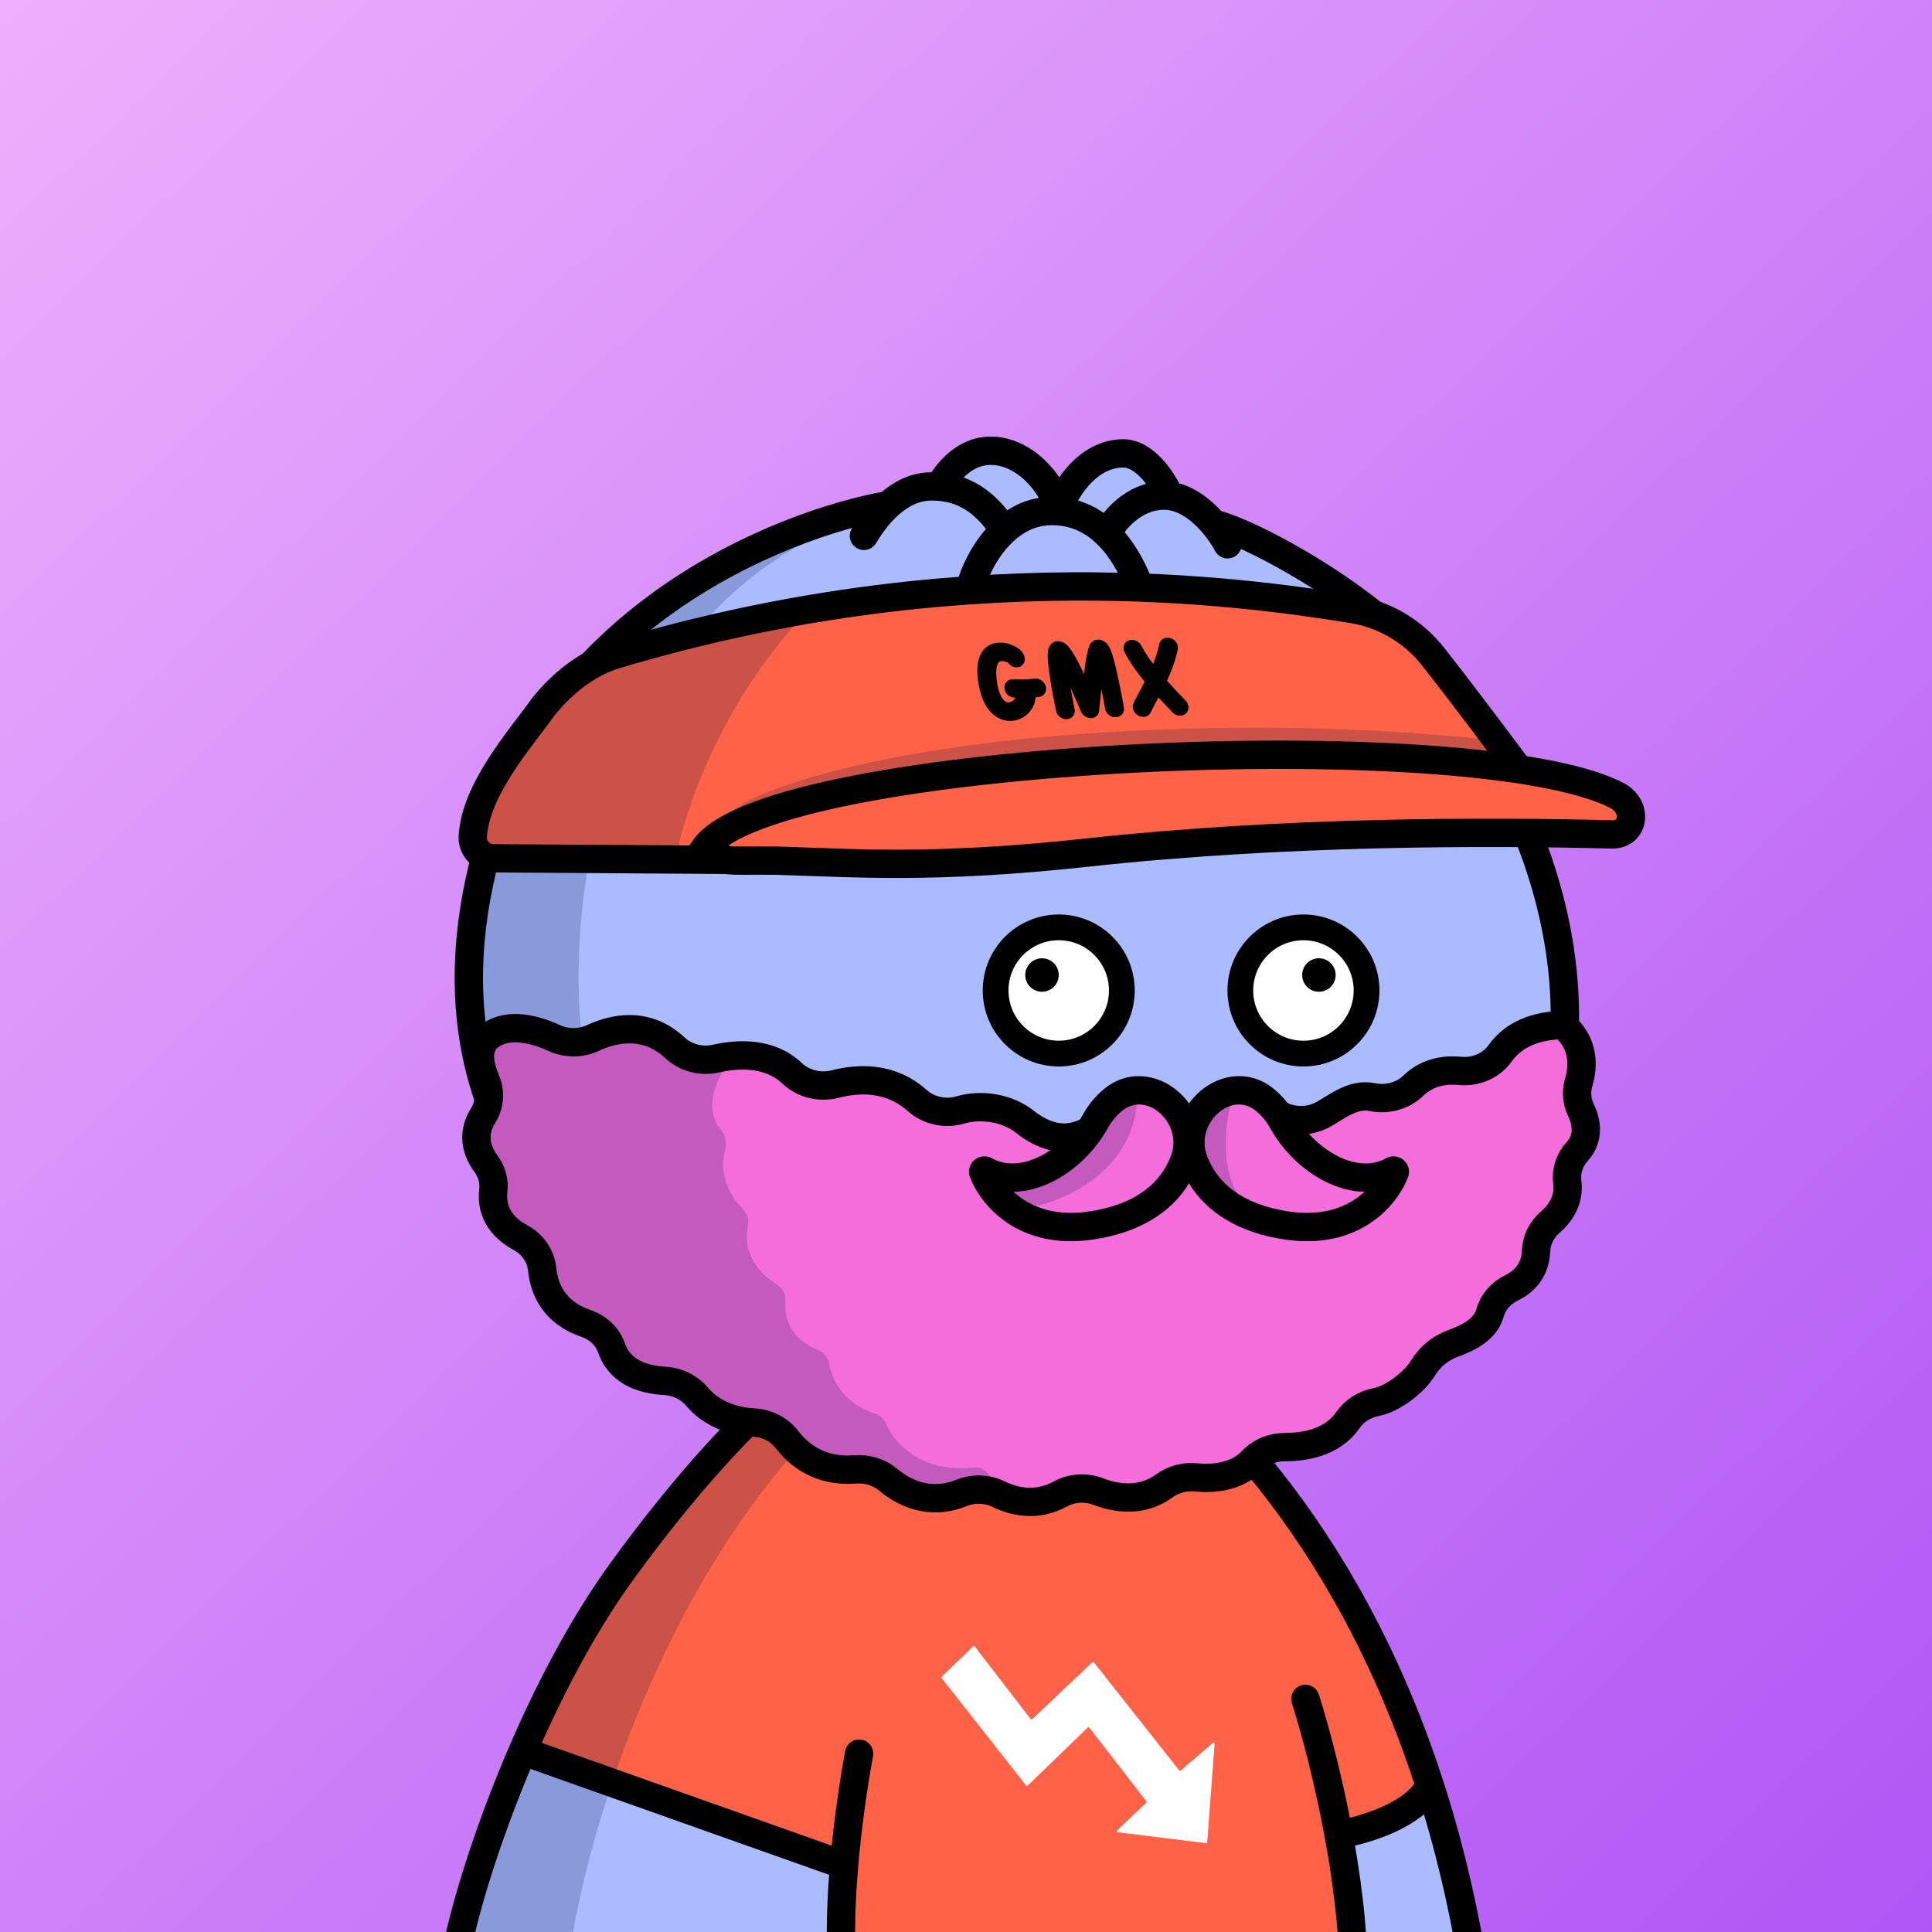 <svg
      xmlns="http://www.w3.org/2000/svg"
      preserveAspectRatio="xMidYMin meet"
      fill="none"
      viewBox="0 0 1500 1500"
    >
      <rect x="0" y="0" width="1500" height="1500" fill="#333333" stroke="none"/>
      <g>
      <path fill="url(#prefix__paint0_linear_53_30461)" d="M0 0h1500v1500H0z"/><defs><linearGradient id="prefix__paint0_linear_53_30461" x1="0" y1="0" x2="1500" y2="1533.5" gradientUnits="userSpaceOnUse">
<stop stop-color="#EEB0FC"/>
<stop offset="1" stop-color="#AF55F5"/>
</linearGradient></defs>
      <g clip-path="url(#clip0_483_510)">
<path d="M773 1011.5C543.4 1029.9 398.667 1353.5 355 1513H1138.5C1075.7 1127 868.667 1017.83 773 1011.5Z" fill="#FF6247"/>
<path d="M409 1362.5L354 1512.5H651.5V1444.5L409 1362.5Z" fill="#AABBFF"/>
<path d="M1039.5 1426.5L1046 1512.5L1142.5 1504L1111 1393L1039.5 1426.5Z" fill="#AABBFF"/>
<path d="M749.5 1019.5C536 1134 457.448 1414.63 443.159 1511H353.699C350.414 1508.73 357.049 1471.27 409.87 1339.62C462.691 1207.98 569.086 1113.24 605.384 1082.33L674 1033.5L749.5 1019.5Z" fill="#001647" fill-opacity="0.2"/>
<path d="M353.5 1519.5C365.5 1454.33 414.5 1313.6 483.5 1219C530.101 1155.11 577.468 1101.29 629.141 1059.66C710.278 994.299 826.037 996.323 905.02 1064.27C1000.08 1146.05 1103.44 1290.29 1142.5 1519.5M1013.5 1319C1024.83 1354.33 1048.1 1443.9 1050.5 1519.5M667 1361.5C661.167 1392.33 650.3 1467.1 653.5 1519.5M408.5 1360.5L651 1446.5M1040.5 1424C1056.33 1421.5 1091.7 1411.6 1106.5 1392" stroke="black" stroke-width="22" stroke-linecap="round"/>
<path d="M867.933 1422.58C867.187 1422.49 866.882 1421.58 867.424 1421.06L889.898 1399.62C890.227 1399.31 890.265 1398.8 889.987 1398.44L845.82 1341.38C845.494 1340.96 844.873 1340.92 844.49 1341.29L797.948 1386.27C797.567 1386.64 796.949 1386.59 796.622 1386.18L731.189 1302.92C730.909 1302.56 730.943 1302.05 731.269 1301.73L755.472 1278.25C755.855 1277.88 756.479 1277.93 756.804 1278.35L800.169 1334.58C800.492 1335 801.109 1335.04 801.493 1334.68L848.021 1290.61C848.403 1290.25 849.014 1290.29 849.339 1290.7L915.467 1374.43C915.782 1374.83 916.367 1374.88 916.753 1374.55L941.524 1353.28C942.126 1352.76 943.056 1353.23 942.997 1354.02L937.287 1430.18C937.249 1430.68 936.793 1431.06 936.287 1430.99L867.933 1422.58Z" fill="white"/>
</g>
<defs>
<clipPath id="clip0_483_510">
<rect width="1500" height="1500" fill="white"/>
</clipPath>
</defs>
      <g clip-path="url(#clip0_497_1194)">
<path d="M379.667 654.812C432.345 471.574 618.472 401.981 699.114 390.653C740.985 382.718 849.655 375.215 949.364 408.675C980 418.956 1049.88 457.388 1091.92 499.818C1144.47 552.856 1272.97 732.052 1185.05 927.725C1097.12 1123.4 758.414 1092.29 612.749 1051.82C464.472 1010.63 314.48 881.563 379.667 654.812Z" fill="#AABBFF"/>
<path d="M449.293 747.204C454.734 531.068 585.306 432.345 649.911 410C432.292 459.565 365.296 655.455 364 747.204C377.99 984.871 584.496 1053.43 681 1058C601.498 1044.46 443.853 963.339 449.293 747.204Z" fill="#001647" fill-opacity="0.2"/>
<path d="M379.667 654.812C432.345 471.574 618.472 401.981 699.114 390.653C740.985 382.718 849.655 375.215 949.364 408.675C980 418.956 1049.88 457.388 1091.92 499.818C1144.47 552.856 1272.97 732.052 1185.05 927.725C1097.12 1123.4 758.414 1092.29 612.749 1051.82C464.472 1010.63 314.48 881.563 379.667 654.812Z" stroke="black" stroke-width="22" stroke-linecap="round"/>
</g>
<defs>
    <clipPath id="prefix__clip0_299_662"><path fill="#fff" d="M0 0h1500v1500H0z"/></clipPath>
</defs>
      <g clip-path="url(#clip0_624_3522)">
<path d="M822 818C849.062 818 871 796.062 871 769C871 741.938 849.062 720 822 720C794.938 720 773 741.938 773 769C773 796.062 794.938 818 822 818Z" fill="white" stroke="black" stroke-width="20" stroke-miterlimit="10"/>
<path d="M1012 818C1039.06 818 1061 796.062 1061 769C1061 741.938 1039.06 720 1012 720C984.938 720 963 741.938 963 769C963 796.062 984.938 818 1012 818Z" fill="white" stroke="black" stroke-width="20" stroke-miterlimit="10"/>
<path d="M809 770C816.18 770 822 764.18 822 757C822 749.82 816.18 744 809 744C801.82 744 796 749.82 796 757C796 764.18 801.82 770 809 770Z" fill="black"/>
<path d="M1024 770C1031.18 770 1037 764.18 1037 757C1037 749.82 1031.18 744 1024 744C1016.82 744 1011 749.82 1011 757C1011 764.18 1016.82 770 1024 770Z" fill="black"/>
<path d="M988.653 885.957H855.227C854.074 885.957 852.968 886.415 852.153 887.23C851.338 888.045 850.88 889.151 850.88 890.303C850.88 909.026 858.317 926.982 871.556 940.221C884.795 953.46 902.751 960.897 921.474 960.897H922.406C941.129 960.897 959.085 953.46 972.324 940.221C985.562 926.982 993 909.026 993 890.303C993 889.151 992.542 888.045 991.727 887.23C990.912 886.415 989.806 885.957 988.653 885.957Z" fill="white" stroke="black" stroke-width="20" stroke-miterlimit="10"/>
</g>
<defs>
<clipPath id="clip0_624_3522">
<rect width="1500" height="1500" fill="white"/>
</clipPath>
</defs>
      <g clip-path="url(#clip0_911_10)">
<path d="M460.219 805.943C475.82 798.654 501.529 792.379 524.163 813.654C528.273 817.448 533.363 820.195 538.941 821.629C544.519 823.064 550.397 823.138 556.006 821.844C573.016 818.048 597.437 816.739 614.831 833.2C619.122 837.278 624.509 840.214 630.429 841.701C636.349 843.188 642.586 843.172 648.487 841.654C666.028 837.128 691.038 835.634 712.05 854.378C716.422 858.314 721.858 861.079 727.777 862.377C733.697 863.675 739.88 863.459 745.668 861.751C760.092 857.479 781.675 858.939 797.48 872.31C825.383 893.165 845.774 879.144 856.08 870.512C870.479 858.485 893.106 853.242 922.921 866.523C927.217 868.397 911.011 867.005 915.75 867.096C920.49 867.188 925.194 866.353 929.559 864.645C944.143 859.052 968.025 848.964 990.335 863.68C995.352 867.057 1001.27 869.088 1007.43 869.551C1013.6 870.014 1019.78 868.891 1025.3 866.304C1035.45 861.452 1049.43 848.421 1065.43 851.757C1071.13 852.957 1077.07 852.771 1082.66 851.217C1088.26 849.662 1093.33 846.792 1097.37 842.883C1104.59 835.865 1116.15 829.719 1133.7 831.455C1139.73 832.011 1145.81 831.026 1151.28 828.607C1156.75 826.188 1161.4 822.426 1164.73 817.727C1172.28 807.178 1186.55 796.425 1212.99 795.806C1212.99 795.806 1234.77 809.638 1225.67 840.375C1223.58 847.477 1224.19 855.043 1227.42 861.786C1231.51 870.369 1234.43 883.066 1224.5 894.062C1221.55 897.291 1219.34 901.052 1218.02 905.111C1216.7 909.17 1216.3 913.44 1216.82 917.657C1218.75 932.06 1211.05 942.419 1203.6 948.896C1196.92 954.64 1192.97 962.615 1192.61 971.078C1191.97 987.295 1182.39 995.66 1173.39 999.937C1169.26 1001.99 1165.63 1004.82 1162.75 1008.26C1159.87 1011.69 1157.8 1015.65 1156.67 1019.88C1152.69 1033.88 1135.86 1040.13 1128.34 1042.97C1120.83 1045.81 1111.83 1050.78 1104.8 1062.18C1097.77 1073.58 1081.12 1086.14 1068.45 1088.54C1063.95 1089.41 1059.68 1091.1 1055.9 1093.53C1052.12 1095.95 1048.9 1099.06 1046.44 1102.66C1034.48 1120.03 1012.92 1123.54 997.649 1123.54C992.899 1123.5 988.197 1124.4 983.858 1126.19C979.519 1127.97 975.643 1130.6 972.488 1133.89C959.959 1147.29 941.13 1148.29 928.218 1147.03C919.494 1146.22 910.786 1148.61 903.945 1153.68C886.051 1166.67 866.187 1163.2 852.742 1158.06C847.995 1156.23 842.86 1155.45 837.739 1155.77C832.618 1156.09 827.651 1157.52 823.228 1159.93C804.494 1170.17 786.893 1165.72 775.279 1160.03C770.81 1157.89 765.888 1156.71 760.871 1156.56C755.853 1156.41 750.868 1157.31 746.278 1159.18C720.94 1169.33 700.843 1158.33 689.532 1148.82C686.082 1145.93 682.031 1143.74 677.633 1142.37C673.235 1140.99 668.583 1140.48 663.967 1140.85C636.193 1143.07 619.776 1129.1 611.091 1117.75C608.171 1113.92 604.368 1110.74 599.961 1108.45C595.553 1106.16 590.653 1104.81 585.618 1104.5C561.872 1103.05 548.422 1092.98 541.153 1084.38C538.145 1080.8 534.353 1077.85 530.028 1075.74C525.704 1073.62 520.946 1072.39 516.073 1072.11C488.965 1070.6 478.706 1057.76 474.909 1046.89C473.409 1042.47 470.835 1038.41 467.388 1035.05C463.94 1031.69 459.709 1029.1 455.023 1027.5C429.48 1018.94 422.413 999.936 420.942 985.655C420.48 980.616 418.728 975.748 415.833 971.459C412.938 967.169 408.984 963.582 404.299 960.997C384.079 950.136 381.744 934.663 383.019 924.205C383.85 916.922 381.827 909.597 377.32 903.573C371.088 895.114 365.408 881.616 375.03 866.267C377.603 862.177 379.137 857.593 379.517 852.863C379.897 848.133 379.112 843.381 377.221 838.969C372.334 827.6 369.038 812.67 379.982 804.456C394.838 793.255 415.968 799.376 430.262 805.914C434.922 808.066 440.05 809.188 445.247 809.193C450.444 809.198 455.569 808.086 460.219 805.943Z" fill="#F56CDB"/>
<path d="M559.543 876.665C545.123 859.855 557.331 835.636 566.454 824.413C560.927 822.571 548.96 818.866 545.318 818.788C540.765 818.691 527.176 815.109 518.697 809.285C510.218 803.46 512.667 807.275 505.625 805.243C498.582 803.212 480.886 802.364 478.863 802.32C476.839 802.277 441.295 807.632 439.778 807.6C438.26 807.567 402.068 795.978 400.56 795.475C399.354 795.074 384.005 804.371 376.481 809.07L375.865 837.745C375.849 838.497 374.828 854.653 374.319 862.637L374.292 911.077L398.67 954.394L421.72 988.747L452.684 1031.73L479.964 1057.71L512.049 1072.04L576.734 1100.22L617.663 1126.96L656.354 1140.02L706.601 1157.08L749.096 1157.99L788.05 1158.82C780.022 1156.92 771.799 1149.38 766.552 1143.38C764.045 1140.51 760.276 1138.96 756.49 1139.36C715.191 1143.75 694.664 1121.11 687.589 1104.9C686.111 1101.51 683.291 1098.81 679.766 1097.7C655.194 1089.96 646.026 1071.74 643.706 1058.71C642.893 1054.15 639.87 1050.07 635.563 1048.35C613.408 1039.54 608.801 1023.1 609.835 1011C610.272 1005.89 608.173 1000.55 603.832 997.826C580.686 983.294 577.921 964.469 580.559 952.142C581.528 947.614 580.532 942.638 577.294 939.328C560.382 922.041 559.702 904.215 563.112 892.424C564.66 887.074 563.169 880.893 559.543 876.665Z" fill="#001647" fill-opacity="0.2"/>
<path d="M524.163 813.654C501.529 792.379 475.82 798.654 460.219 805.943C455.569 808.086 450.444 809.198 445.247 809.193C440.05 809.188 434.921 808.066 430.262 805.914C415.968 799.376 394.838 793.255 379.982 804.456C369.038 812.67 372.334 827.6 377.221 838.969C379.112 843.381 379.897 848.133 379.517 852.863C379.137 857.593 377.603 862.177 375.03 866.267C365.408 881.616 371.088 895.114 377.32 903.573C381.827 909.597 383.85 916.922 383.019 924.205C381.744 934.663 384.079 950.136 404.299 960.997C408.984 963.582 412.938 967.169 415.833 971.459C418.728 975.748 420.48 980.616 420.942 985.655C422.413 999.936 429.48 1018.94 455.023 1027.5C459.709 1029.1 463.94 1031.69 467.388 1035.05C470.835 1038.41 473.409 1042.47 474.909 1046.89C478.706 1057.76 488.965 1070.6 516.073 1072.11C520.946 1072.39 525.704 1073.62 530.028 1075.74C534.353 1077.85 538.145 1080.8 541.153 1084.38C548.422 1092.98 561.872 1103.05 585.618 1104.5C590.653 1104.81 595.553 1106.16 599.961 1108.45C604.368 1110.74 608.171 1113.92 611.091 1117.75C619.776 1129.1 636.193 1143.07 663.967 1140.85C668.583 1140.48 673.235 1140.99 677.633 1142.37C682.031 1143.74 686.082 1145.93 689.532 1148.82C700.843 1158.33 720.94 1169.33 746.278 1159.18C750.868 1157.31 755.853 1156.41 760.871 1156.56C765.888 1156.71 770.81 1157.89 775.278 1160.03C786.893 1165.72 804.494 1170.17 823.228 1159.93C827.651 1157.52 832.618 1156.09 837.739 1155.77C842.86 1155.45 847.995 1156.23 852.742 1158.06C866.187 1163.2 886.051 1166.67 903.945 1153.68C910.786 1148.61 919.494 1146.22 928.218 1147.03C941.13 1148.29 959.959 1147.29 972.488 1133.89C975.643 1130.6 979.519 1127.97 983.858 1126.19C988.197 1124.4 992.899 1123.5 997.649 1123.54C1012.92 1123.54 1034.48 1120.03 1046.44 1102.66C1048.9 1099.06 1052.12 1095.95 1055.9 1093.53C1059.68 1091.1 1063.94 1089.41 1068.45 1088.54C1081.12 1086.14 1097.77 1073.58 1104.8 1062.18C1111.83 1050.78 1120.83 1045.81 1128.34 1042.97L1128.55 1042.89C1136.16 1040.01 1152.72 1033.75 1156.67 1019.88C1157.8 1015.65 1159.87 1011.69 1162.75 1008.26C1165.63 1004.82 1169.26 1001.99 1173.39 999.937C1182.39 995.66 1191.97 987.295 1192.61 971.078C1192.97 962.615 1196.92 954.64 1203.6 948.896C1211.05 942.419 1218.75 932.06 1216.82 917.657C1216.3 913.44 1216.7 909.17 1218.02 905.111C1219.34 901.052 1221.55 897.291 1224.5 894.062C1234.43 883.066 1231.51 870.369 1227.42 861.786C1224.19 855.043 1223.58 847.477 1225.67 840.375C1234.77 809.638 1212.99 795.806 1212.99 795.806C1186.55 796.425 1172.28 807.178 1164.73 817.727C1161.4 822.426 1156.75 826.188 1151.28 828.607C1145.81 831.026 1139.73 832.011 1133.7 831.455C1116.15 829.719 1104.59 835.865 1097.37 842.883C1093.33 846.792 1088.26 849.662 1082.66 851.217C1077.07 852.771 1071.13 852.957 1065.43 851.757C1049.43 848.421 1035.45 861.452 1025.3 866.304C1019.78 868.891 1013.6 870.014 1007.43 869.551C1001.27 869.088 995.352 867.057 990.335 863.68C976.056 854.261 959.164 863.539 945.029 872.906C932.675 881.092 917.921 879.217 904.652 872.618C885.317 863.002 866.772 861.581 856.08 870.512C845.774 879.144 825.383 893.165 797.48 872.31C781.675 858.939 760.092 857.479 745.668 861.751C739.88 863.459 733.697 863.675 727.777 862.377C721.858 861.079 716.422 858.314 712.05 854.378C691.038 835.634 666.028 837.128 648.487 841.654C642.585 843.172 636.349 843.188 630.429 841.701C624.509 840.214 619.122 837.278 614.831 833.2C597.437 816.739 573.016 818.048 556.006 821.844C550.397 823.138 544.519 823.064 538.941 821.629C533.363 820.195 528.272 817.448 524.163 813.654Z" stroke="black" stroke-width="22" stroke-miterlimit="10"/>
<path d="M847.684 952.99C796.393 960.533 771.057 930.01 764.065 911.56C763.735 910.688 764.715 909.945 765.529 910.399C794.794 926.75 833.656 903.637 851.184 871.99C854.749 865.552 859.18 860.308 864.102 856.095C892.633 831.676 933.121 867.002 920.263 902.286C911.028 927.625 887.792 947.092 847.684 952.99Z" fill="#F56CDB"/>
<path d="M999.033 952.99C1050.32 960.533 1075.66 930.01 1082.65 911.56C1082.98 910.688 1082 909.945 1081.19 910.399C1051.92 926.75 1013.06 903.637 995.533 871.99C991.967 865.552 987.536 860.308 982.614 856.095C954.083 831.676 913.595 867.002 926.454 902.286C935.688 927.625 958.924 947.092 999.033 952.99Z" fill="#F56CDB"/>
<path d="M883 852.5C880.2 911.7 822.5 934.5 794 938.5L769.5 916.5L826.5 903.5L851 878.5L858 857.5L883 852.5Z" fill="#001647" fill-opacity="0.2"/>
<path d="M970 938.5C944.8 914.9 950.833 871.333 957 852.5L940 854.5L924.5 867V897L945 925.5L970 938.5Z" fill="#001647" fill-opacity="0.2"/>
<path fill-rule="evenodd" clip-rule="evenodd" d="M923.129 856.694C920.505 853.024 917.459 849.726 914.113 846.903C898.825 834.009 875.472 829.811 856.267 846.248C850.38 851.286 845.101 857.547 840.878 865.171C833.142 879.14 820.655 891.196 807.203 897.842C793.771 904.478 780.734 905.185 770.211 899.306C765.64 896.752 760.435 897.58 756.925 900.315C753.272 903.161 751.024 908.5 753.096 913.968C761.559 936.297 791.257 970.816 848.601 962.383C884.621 957.086 909.524 941.229 923.129 918.755C936.733 941.229 961.636 957.086 997.656 962.384C1055 970.817 1084.7 936.297 1093.16 913.968C1095.23 908.5 1092.99 903.161 1089.33 900.315C1085.82 897.58 1080.62 896.752 1076.05 899.307C1065.52 905.186 1052.49 904.479 1039.06 897.842C1025.6 891.196 1013.12 879.14 1005.38 865.171C1001.16 857.547 995.878 851.287 989.991 846.248C970.785 829.811 947.433 834.01 932.145 846.904C928.799 849.726 925.753 853.024 923.129 856.694ZM899.929 863.721C891.054 856.236 879.898 854.981 870.572 862.962C866.614 866.35 863.033 870.578 860.124 875.83C850.333 893.508 834.625 908.832 816.948 917.566C807.598 922.186 797.32 925.111 786.94 925.299C798.415 936.011 817.19 944.766 845.401 940.617C882.42 935.173 901.682 917.782 909.245 897.029C913.863 884.357 909.026 871.393 899.929 863.721ZM946.329 863.721C937.232 871.394 932.395 884.358 937.013 897.029C944.576 917.782 963.838 935.174 1000.86 940.618C1029.07 944.766 1047.84 936.011 1059.32 925.299C1048.94 925.111 1038.66 922.186 1029.31 917.566C1011.63 908.832 995.925 893.508 986.134 875.83C983.225 870.578 979.643 866.35 975.686 862.962C966.36 854.981 955.203 856.236 946.329 863.721Z" fill="black"/>
</g>
<defs>
<clipPath id="clip0_911_10">
<rect width="1500" height="1500" fill="white"/>
</clipPath>
</defs>
      <g clip-path="url(#clip0_771_670)">
<path d="M711.94 381.541L669.138 415.004L754.914 456.956C786.09 456.451 856.04 454.579 886.429 451.127C916.817 447.675 946.703 430.594 957.848 422.485L912.882 387.272L890.772 360.146L852.07 352.844L816.711 388.83L811.119 369.892L779.2 357.196L748.101 362.456L711.94 381.541Z" fill="#AABBFF"/>
<path d="M754.823 451.145C758.386 440.393 766.661 423.631 780.081 411.559M882.17 449.083C878.062 439.675 870.922 425.659 859.411 414.501M670.743 416.037C678.291 403.405 696.028 378.1 722.448 377.672C724.832 377.634 727.122 377.712 729.323 377.895M780.081 411.559C789.433 403.145 801.285 397.009 815.783 396.774C818.147 396.736 820.438 396.825 822.658 397.03M780.081 411.559C771.884 400.903 758.35 380.305 729.323 377.895M953.095 422.563C946.826 410.677 929.573 387.795 908.089 385.052M859.411 414.501C864.186 404.755 879.655 385.169 903.328 384.785C904.936 384.759 906.524 384.852 908.089 385.052M859.411 414.501C850.192 405.565 838.17 398.463 822.658 397.03M729.323 377.895C734.108 368.72 747.587 350.309 768.512 349.97C795.461 349.534 817.557 375.809 822.658 397.03M908.089 385.052C903.334 374.267 889.367 351.713 871.612 352C849.419 352.36 832.274 370.674 822.592 392.964" stroke="black" stroke-width="22" stroke-linecap="round"/>
<path d="M1103.59 496.138L1064.83 470.767L918.277 453.082L717.83 462.897L564.043 488.81L473.802 509.162L432.463 530.557C427.326 540.555 410.416 567.861 383.877 597.11C357.337 626.358 364.717 653.231 371.724 663.012L491.329 670.53L751.551 667.073L941.615 655.067L1235.72 646.253L1259.18 641.824L1259.41 620.509L1253.17 620.443L1232.44 612.422C1223.45 609.38 1203.3 602.44 1194.59 599.019C1183.71 594.743 1177.48 593.637 1172.3 590.982C1168.16 588.858 1163.37 583.087 1161.49 580.467L1128.16 534.356L1103.59 496.138Z" fill="#FF6247"/>
<path d="M622.052 479.916C558.127 548.416 530.33 633.769 524.422 667.883L371.158 664.173C370.181 658.294 371.858 637.563 386.377 601.677C400.896 565.791 441.864 531.672 460.534 519.098L526.282 493.909L622.052 479.916Z" fill="#001647" fill-opacity="0.2"/>
<path d="M828.432 570.673C985.504 558.495 1101.11 568.755 1155.27 574.168L1171.68 594.539C1141.39 592.316 1056.18 587.815 957.65 587.59C859.123 587.365 701.561 609.708 635.096 620.907C609.008 630.64 558.425 646.912 564.798 634.137C572.764 618.17 664.079 583.415 828.432 570.673Z" fill="#001647" fill-opacity="0.2"/>
<path d="M808.574 528.276C806.993 527.103 805.02 526.603 803.017 526.842C800.914 527.16 798.808 527.352 796.696 527.39C794.869 527.446 793.038 527.4 791.104 527.356L790.331 527.329C789.789 527.32 789.247 527.286 788.707 527.302C787.882 527.302 787.058 527.301 786.131 527.329C785.205 527.357 784.257 527.539 783.419 527.946C782.581 528.353 781.827 528.961 781.256 529.665C780.659 530.37 780.247 531.222 780.016 532.12C779.786 533.017 779.737 533.96 779.892 534.82C780.183 536.77 781.19 538.521 782.668 539.697C784.15 541 786.052 541.706 787.931 541.649L788.523 541.631C788.253 542.071 787.931 542.488 787.557 542.881C786.935 543.612 786.205 544.169 785.342 544.602C784.505 545.034 783.584 545.266 782.813 545.315C782.116 545.285 781.415 545.103 780.787 544.791C780.16 544.479 779.63 544.012 779.174 543.415C778.103 542.074 777.208 540.6 776.543 539.069C775.348 536.205 774.562 533.227 774.158 530.084C773.182 524.237 773.175 519.76 774.19 516.702C774.655 515.059 775.397 514.044 776.311 513.61C776.846 513.39 777.384 513.297 777.951 513.306C778.595 513.311 779.267 513.393 779.864 513.527C780.461 513.662 781.059 513.847 781.632 514.059C781.919 514.177 782.206 514.296 782.494 514.44C783.22 515.435 784.148 516.297 785.172 516.953C786.46 517.779 787.941 518.192 789.434 518.147C790.335 518.145 791.333 517.911 792.171 517.504C793.009 517.097 793.763 516.489 794.334 515.759C794.929 515.003 795.34 514.126 795.544 513.204C795.748 512.282 795.744 511.29 795.535 510.355C795.299 509.37 794.935 508.414 794.418 507.514C793.683 506.213 792.67 505.074 791.561 504.217C790.213 503.088 788.716 502.141 787.202 501.475C783.773 499.722 779.908 498.847 776.124 498.962C774.706 498.928 773.294 499.098 771.94 499.445C770.661 499.763 769.413 500.234 768.195 500.856C766.851 501.558 765.616 502.461 764.541 503.536C763.44 504.613 762.524 505.836 761.742 507.234C760.086 510.388 759.132 513.775 758.905 517.318C758.605 521.881 758.873 526.452 759.729 530.904C761.239 539.889 764.133 546.976 768.38 551.935C770.412 554.366 772.868 556.327 775.744 557.741C778.438 559.058 781.421 559.731 784.358 559.718L784.847 559.703C784.847 559.703 784.898 559.702 784.924 559.701C787.575 559.62 790.133 559.009 792.521 557.893C794.985 556.75 797.152 555.132 798.921 553.145C800.642 551.286 801.969 549.16 802.876 546.817C803.545 545.093 803.903 543.301 803.977 541.492C804.106 541.488 804.235 541.484 804.388 541.454C805.159 541.38 805.928 541.255 806.594 541.133C807.544 541.028 808.487 540.694 809.296 540.186C810.105 539.678 810.779 538.971 811.27 538.142C811.76 537.313 812.067 536.413 812.167 535.443C812.267 534.499 812.161 533.561 811.85 532.654C811.306 530.839 810.124 529.272 808.601 528.301L808.574 528.276Z" fill="black"/>
<path d="M871.326 542.406C870.95 540.336 870.489 538.015 869.966 535.366C869.443 532.742 868.892 530.042 868.312 527.242L866.323 518.342C865.721 515.67 865.101 513.252 864.49 511.164C863.939 509.328 863.475 507.768 863.019 506.462C862.591 505.231 862.085 504.003 861.503 502.853C861.031 501.902 860.43 500.981 859.752 500.114C859.131 499.371 858.408 498.733 857.663 498.222C856.705 497.541 855.622 497.041 854.442 496.797C853.262 496.554 852.09 496.564 850.821 496.806C849.787 497.065 848.787 497.578 847.973 498.237C847.161 498.922 846.483 499.78 845.994 500.81C845.654 501.633 845.341 502.48 845.13 503.248C844.844 504.145 844.585 505.041 844.379 505.961L843.673 509.308C843.266 511.351 842.868 513.699 842.484 516.502C842.208 518.541 841.911 520.784 841.618 523.154C838.836 517.298 836.373 512.55 834.339 509.033C833.154 506.886 831.762 504.821 830.245 502.888C829.785 502.318 829.326 501.799 828.923 501.379C828.465 500.886 827.957 500.444 827.559 500.202C826.514 499.269 825.218 498.598 823.851 498.208C822.958 497.956 822.016 497.832 820.922 497.84C819.831 497.924 818.824 498.208 817.875 498.719C816.953 499.23 816.115 499.941 815.514 500.746C815.038 501.344 814.641 502.016 814.325 502.762C813.961 503.636 813.729 504.582 813.652 505.473C813.48 506.671 813.414 507.917 813.45 509.109C813.466 510.504 813.488 512.077 813.683 514.204C813.884 516.558 814.166 518.986 814.499 521.362C814.866 524.017 815.295 526.973 815.812 530.283C816.096 531.924 816.38 533.566 816.663 535.156L817.227 538.287C817.605 540.458 818.003 542.4 818.343 544.167L818.556 545.176C818.955 547.169 819.414 549.414 819.904 551.811C820.248 553.704 821.316 555.423 822.809 556.545C824.252 557.745 826.095 558.4 827.97 558.394L828.283 558.385C829.246 558.355 830.202 558.098 831.048 557.666C831.895 557.234 832.656 556.577 833.206 555.824C833.782 555.045 834.197 554.144 834.377 553.199C834.557 552.254 834.527 551.265 834.294 550.46C833.836 548.24 833.437 546.247 833.096 544.455L831.943 538.246C831.693 536.857 831.442 535.444 831.189 534.004L833.846 539.99C834.907 542.344 835.831 544.474 836.642 546.302C837.453 548.131 838.297 550.186 839.224 552.417C839.844 553.947 840.899 555.235 842.255 556.133C843.611 557.056 845.216 557.566 846.962 557.589C848.603 557.59 850.174 557.009 851.417 555.906C852.583 554.829 853.294 553.386 853.403 551.835L853.397 551.632C853.416 551.377 853.478 550.842 853.532 550.054C853.653 548.883 853.789 547.381 854.018 545.47C854.246 543.559 854.466 541.344 854.729 538.849C854.846 537.576 854.99 536.303 855.133 535.004C855.317 535.937 855.475 536.846 855.658 537.729L856.839 544.014C857.181 545.831 857.529 547.851 857.909 550.099C858.253 551.992 859.295 553.712 860.764 554.886C862.263 556.211 864.186 556.914 866.216 556.852C867.153 556.849 868.163 556.641 869.036 556.234C869.909 555.826 870.699 555.219 871.302 554.49C871.905 553.761 872.347 552.884 872.553 551.964C872.76 551.044 872.757 550.08 872.576 549.273C872.134 546.722 871.751 544.424 871.35 542.355L871.326 542.406Z" fill="black"/>
<path d="M920.494 543.97L919.88 543.328C917.317 540.635 914.808 538.017 912.377 535.422C910.24 533.148 908.155 530.873 906.068 528.547C907.621 525.195 909.09 521.669 910.453 518.018C912.076 513.597 913.384 509.007 914.332 504.48C914.562 503.532 914.61 502.565 914.452 501.604C914.294 500.643 913.93 499.739 913.416 498.992C912.41 497.345 910.847 496.096 909.019 495.465C908.129 495.111 907.195 494.987 906.213 494.991C905.231 495.021 904.283 495.278 903.391 495.712C902.551 496.144 901.82 496.751 901.248 497.48C900.676 498.209 900.263 499.086 900.058 500.007C899.383 503.307 898.501 506.612 897.384 509.823C896.766 511.621 896.098 513.446 895.28 515.454C893.907 513.64 892.584 511.774 891.338 509.905C889.47 507.141 887.702 504.22 886.113 501.269C885.207 499.518 883.718 498.139 881.912 497.406C880.156 496.621 878.164 496.554 876.297 497.195C875.402 497.528 874.566 498.087 873.915 498.793C873.265 499.499 872.8 500.352 872.543 501.275C872.287 502.197 872.213 503.166 872.345 504.127C872.478 505.089 872.79 505.995 873.252 506.743C875.525 510.945 878.054 515.062 880.835 518.993C883.346 522.501 885.985 526.005 888.698 529.379L887.697 531.316C887.184 532.297 886.672 533.304 886.056 534.314C885.078 536.149 884.101 538.034 883.1 539.945C882.124 541.856 881.121 543.741 880.07 545.731C879.657 546.607 879.453 547.529 879.43 548.47C879.407 549.436 879.565 550.372 879.926 551.2C880.601 553.009 881.94 554.545 883.543 555.386C884.808 556.211 886.268 556.625 887.689 556.581C887.792 556.578 887.895 556.575 887.998 556.572C889.109 556.538 890.184 556.201 891.149 555.612C892.189 554.971 892.987 554.031 893.472 552.974C894.372 551.117 895.298 549.259 896.25 547.425C897.229 545.591 898.182 543.783 899.162 541.999L899.407 541.56C900.797 543.068 902.212 544.576 903.601 546.033C905.629 548.157 907.684 550.281 909.633 552.306L910.275 553.049C911.052 553.941 912.056 554.647 913.181 555.096C914.228 555.522 915.319 555.717 916.481 555.682C917.978 555.611 919.46 555.032 920.72 553.977C921.398 553.321 921.917 552.543 922.253 551.669C922.588 550.794 922.741 549.875 922.688 548.987C922.629 547.031 921.824 545.2 920.464 543.844L920.494 543.97Z" fill="black"/>
<path d="M1179.65 597.897C1179.65 597.897 1140.53 545.209 1112.68 509.833C1097.06 490.015 1074.55 476.794 1049.62 472.803C961.208 458.582 743.451 428.602 477.49 508.349C456.356 514.699 436.035 530.675 421.417 549.299C403.538 574.256 369.107 612.924 367.061 649.58C366.951 651.739 367.28 653.897 368.029 655.924C368.778 657.952 369.931 659.807 371.419 661.376C372.907 662.946 374.698 664.198 376.684 665.056C378.671 665.915 380.811 666.362 382.975 666.37L566.22 667.582" stroke="black" stroke-width="22" stroke-miterlimit="10"/>
<path d="M1255.58 617.753C1146.59 560.501 599.199 584.58 546.961 658.709C564.514 670.51 558.304 667.744 603.286 668.225C662.543 669.905 723.114 675.104 844.614 661.892C996.702 645.346 1152.12 645.302 1251.25 647.827C1269.18 648.291 1271.58 626.126 1255.58 617.753Z" stroke="black" stroke-width="22" stroke-miterlimit="10"/>
</g>
<defs>
<clipPath id="clip0_771_670">
<rect width="1500" height="1500" fill="white"/>
</clipPath>
</defs>
      
    </g>
    </svg>
